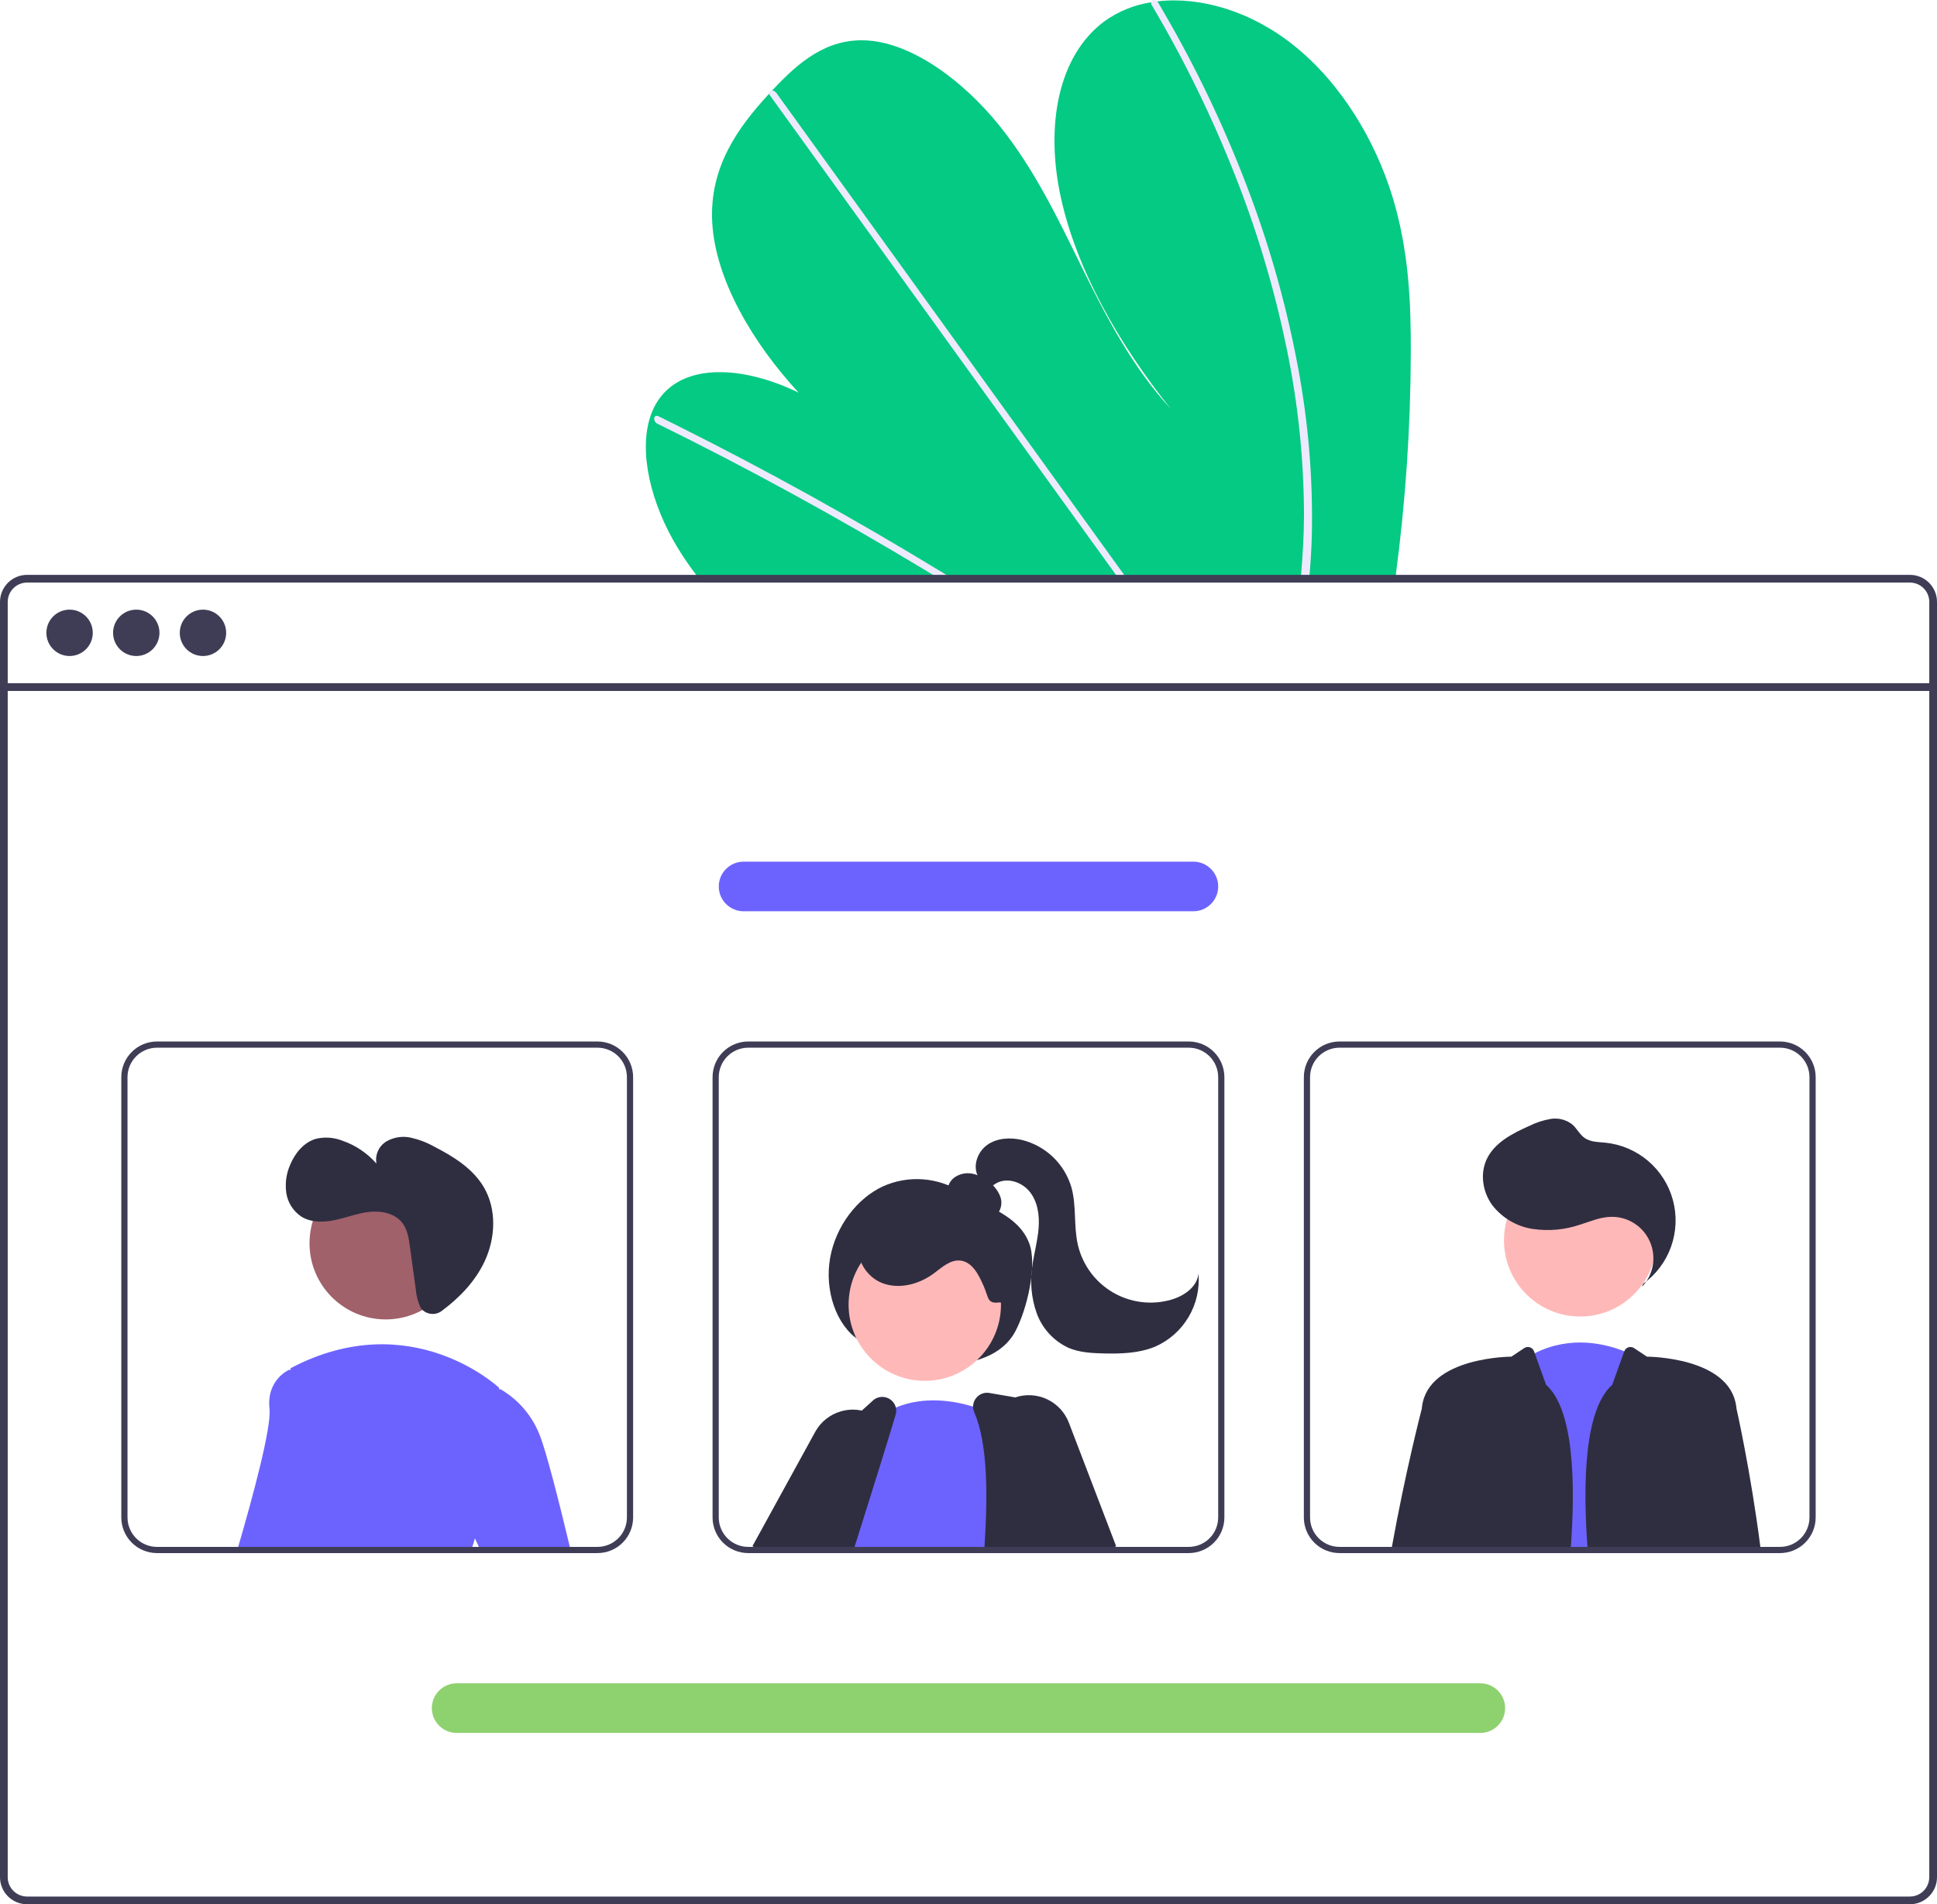 <svg width="540" height="531" viewBox="0 0 540 531" fill="none" xmlns="http://www.w3.org/2000/svg">
    <g clip-path="url(#clip0_62_926)">
    <path d="M393.302 98.662C393.237 119.276 391.841 139.864 389.125 160.298C389.03 161.016 388.926 161.733 388.831 162.451H195.747C195.176 161.742 194.614 161.025 194.07 160.298C192.254 157.895 190.55 155.422 188.985 152.863C181.461 140.534 177.968 126.069 181.332 116.057L181.392 115.902C182.118 113.709 183.27 111.682 184.782 109.936C192.53 101.117 208.304 102.492 222.65 109.495C209.739 95.523 199.422 77.86 198.558 62.046C197.71 46.622 205.718 35.555 214.417 26.14C214.703 25.829 214.988 25.526 215.274 25.223C215.412 25.068 215.559 24.921 215.697 24.765C222.486 17.589 230.407 10.508 241.934 11.295C254.577 12.159 268.647 22.664 278.54 34.941C288.433 47.21 295.039 61.173 301.732 74.799C308.434 88.416 315.681 102.379 326.378 113.991C311.876 95.86 300.15 75.205 295.748 55.078C291.347 34.95 295.013 15.575 307.794 6.012C311.675 3.198 316.173 1.354 320.913 0.634C321.466 0.539 322.028 0.462 322.599 0.392C334.472 -1.026 348.68 3.003 360.804 12.756C374.156 23.494 383.461 39.472 388.131 54.663C392.801 69.853 393.371 84.5 393.302 98.662Z" fill="#04CA83"/>
    <path d="M267.332 162.451H263.64C262.464 161.725 261.282 161.007 260.094 160.298C259.359 159.84 258.616 159.399 257.872 158.95C245.583 151.54 233.22 144.436 220.782 137.637C208.356 130.833 195.868 124.346 183.321 118.175C182.988 118.033 182.716 117.778 182.552 117.456C182.387 117.134 182.341 116.764 182.421 116.412C182.434 116.365 182.455 116.322 182.482 116.282C182.655 115.953 183.044 115.815 183.615 116.092C185.154 116.853 186.702 117.613 188.241 118.392C200.824 124.668 213.354 131.262 225.832 138.173C238.302 145.081 250.703 152.298 263.034 159.823C263.294 159.978 263.553 160.143 263.813 160.298C264.989 161.016 266.156 161.734 267.332 162.451Z" fill="#EDEAFE"/>
    <path d="M314.937 162.451H312.654C312.135 161.734 311.625 161.016 311.106 160.298C298.914 143.404 286.723 126.51 274.536 109.616C254.577 81.958 234.624 54.3 214.677 26.641C214.559 26.492 214.471 26.322 214.417 26.14C214.245 25.526 214.694 25.163 215.274 25.223C215.518 25.257 215.752 25.342 215.961 25.473C216.17 25.604 216.348 25.779 216.484 25.984C227.674 41.495 238.861 57 250.046 72.499C269.901 100.019 289.753 127.536 309.602 155.05C310.864 156.797 312.127 158.552 313.389 160.298C313.908 161.016 314.427 161.734 314.937 162.451Z" fill="#EDEAFE"/>
    <path d="M365.725 148.912C365.63 152.759 365.396 156.546 365.085 160.298C365.024 161.016 364.964 161.733 364.903 162.451H362.508C362.577 161.733 362.646 161.016 362.707 160.298C363.182 154.877 363.511 149.396 363.528 143.767C363.505 128.163 361.897 112.601 358.729 97.322C355.361 80.869 350.566 64.741 344.4 49.121C337.927 32.645 330.145 16.715 321.129 1.482C320.96 1.233 320.883 0.933 320.913 0.634C321.008 -0.049 321.916 -0.256 322.599 0.392C322.734 0.519 322.85 0.665 322.945 0.825C324.06 2.718 325.156 4.617 326.231 6.522C334.919 21.842 342.371 37.83 348.516 54.334C354.37 70.008 358.846 86.162 361.894 102.613C364.748 117.875 366.032 133.388 365.725 148.912Z" fill="#EDEAFE"/>
    <path d="M532.451 160.298H7.54C5.541 160.3 3.624 161.095 2.21 162.508C0.797 163.922 0.002 165.839 -2.86102e-06 167.837V523.461C0.002 525.46 0.797 527.376 2.21 528.79C3.624 530.203 5.541 530.998 7.54 531H532.451C533.541 531 534.618 530.764 535.608 530.307C536.598 529.85 537.477 529.184 538.184 528.354C538.244 528.289 538.299 528.22 538.349 528.147C538.799 527.597 539.163 526.982 539.43 526.322C539.809 525.416 540.003 524.443 540 523.461V167.838C539.998 165.837 539.202 163.919 537.786 162.506C536.37 161.092 534.451 160.298 532.451 160.298ZM537.847 523.461C537.848 524.513 537.538 525.541 536.956 526.418C536.439 527.189 535.738 527.819 534.915 528.251C534.154 528.644 533.308 528.849 532.451 528.847H7.54C6.112 528.845 4.743 528.277 3.733 527.268C2.723 526.258 2.155 524.889 2.153 523.461V167.838C2.155 166.409 2.723 165.04 3.733 164.031C4.743 163.021 6.112 162.453 7.54 162.451H532.451C533.88 162.451 535.252 163.018 536.263 164.028C537.275 165.038 537.845 166.408 537.847 167.838V523.461Z" fill="#3F3D56"/>
    <path d="M538.919 190.515H1.075V192.67H538.919V190.515Z" fill="#3F3D56"/>
    <path d="M19.398 182.929C22.97 182.929 25.865 180.034 25.865 176.463C25.865 172.892 22.97 169.997 19.398 169.997C15.826 169.997 12.931 172.892 12.931 176.463C12.931 180.034 15.826 182.929 19.398 182.929Z" fill="#3F3D56"/>
    <path d="M37.991 182.929C41.562 182.929 44.458 180.034 44.458 176.463C44.458 172.892 41.562 169.997 37.991 169.997C34.419 169.997 31.524 172.892 31.524 176.463C31.524 180.034 34.419 182.929 37.991 182.929Z" fill="#3F3D56"/>
    <path d="M56.584 182.929C60.155 182.929 63.051 180.034 63.051 176.463C63.051 172.892 60.155 169.997 56.584 169.997C53.012 169.997 50.117 172.892 50.117 176.463C50.117 180.034 53.012 182.929 56.584 182.929Z" fill="#3F3D56"/>
    <path d="M239.519 373.74C233.051 369.53 229.834 359.747 231.419 350.801C233.004 341.854 238.972 334.148 246.127 330.825C249.607 329.257 253.422 328.577 257.23 328.848C261.038 329.118 264.719 330.331 267.942 332.375C274.503 336.386 283.783 338.583 286.898 346.609C289.293 352.776 286.256 365.299 283.033 371.289C280.248 376.466 274.955 378.835 269.983 379.863C264.482 380.985 258.804 380.913 253.333 379.651C247.862 378.389 242.726 375.966 238.273 372.548L239.519 373.74Z" fill="#2F2E41"/>
    <path d="M236.146 421.258L230.974 430.172L230.291 431.348L229.297 433.077H214.051L215.08 431.348L217.743 426.86L223.952 416.381L230.983 419.191L236.146 421.258Z" fill="#FFB8B8"/>
    <path d="M212.909 433.076L210.125 431.347L209.779 431.131L227.256 399.288C228.008 397.91 229.025 396.694 230.25 395.712C231.474 394.73 232.882 394 234.39 393.565C236.295 392.998 238.312 392.923 240.253 393.348C241.386 393.588 242.476 393.996 243.487 394.559C243.904 394.787 244.305 395.041 244.689 395.32C246.167 396.356 247.382 397.724 248.235 399.314C249.251 401.176 249.752 403.274 249.688 405.394C249.625 407.514 248.998 409.578 247.872 411.375L241.135 422.139L235.376 431.347L234.295 433.076H212.909Z" fill="#2F2E41"/>
    <path d="M257.811 385.041C269.542 385.041 279.051 375.534 279.051 363.806C279.051 352.078 269.542 342.571 257.811 342.571C246.081 342.571 236.572 352.078 236.572 363.806C236.572 375.534 246.081 385.041 257.811 385.041Z" fill="#FFB8B8"/>
    <path d="M279.133 433.076H231.39L231.606 432.463C231.485 432.091 231.372 431.719 231.268 431.347C231.156 430.958 231.061 430.561 230.975 430.171C230.199 426.552 230.202 422.809 230.983 419.191C233.621 406.24 244.145 395.718 244.145 395.718C244.326 395.579 244.508 395.449 244.69 395.32C246.255 394.174 247.954 393.221 249.748 392.484C257.566 389.242 265.764 390.547 271.272 392.225C273.19 392.805 275.066 393.518 276.885 394.36C277.524 394.663 277.871 394.853 277.871 394.853L278.415 411.462L279.072 431.347L279.133 433.076Z" fill="#6C63FF"/>
    <path d="M301.219 431.347L297.57 412.793L293.886 394.083C293.732 393.311 293.349 392.603 292.785 392.052C292.222 391.501 291.505 391.133 290.729 390.997L283.016 389.665L275.838 388.429C275.146 388.304 274.433 388.371 273.776 388.623C273.119 388.874 272.543 389.301 272.111 389.856C271.572 390.528 271.276 391.363 271.272 392.225C271.272 392.757 271.381 393.283 271.592 393.772C275.337 402.505 275.406 416.329 274.455 431.347C274.411 431.918 274.377 432.497 274.333 433.077H301.565L301.219 431.347Z" fill="#2F2E41"/>
    <path d="M249.748 392.484C249.59 391.855 249.277 391.275 248.838 390.797C248.4 390.318 247.849 389.957 247.236 389.744C246.622 389.531 245.966 389.474 245.325 389.578C244.685 389.682 244.08 389.944 243.565 390.34L240.253 393.348L226.694 405.695C226.271 406.074 225.94 406.544 225.725 407.07C224.195 410.727 221.211 417.946 217.743 426.86C217.181 428.313 216.602 429.808 216.005 431.347C215.798 431.918 215.573 432.497 215.348 433.076H237.694C237.875 432.497 238.057 431.918 238.238 431.347C239.233 428.209 240.201 425.131 241.135 422.139C243.868 413.45 246.332 405.557 248.235 399.314C248.763 397.585 249.244 395.988 249.679 394.524C249.882 393.862 249.906 393.158 249.748 392.484Z" fill="#2F2E41"/>
    <path d="M306.235 433.077H307.679L307.48 432.593L306.952 431.348L298.815 412.041L297.57 412.793L287.573 418.837L292.701 431.348L293.41 433.077H301.565H306.235Z" fill="#FFB8B8"/>
    <path d="M297.985 396.729C296.884 393.848 294.711 391.504 291.921 390.187C289.131 388.871 285.94 388.684 283.016 389.665C282.642 389.789 282.275 389.934 281.917 390.098C279.869 391.011 278.123 392.49 276.885 394.36C276.379 395.107 275.964 395.911 275.648 396.755C275.087 398.221 274.821 399.783 274.868 401.351C274.914 402.92 275.27 404.464 275.916 405.894L278.415 411.462L287.357 431.347L288.135 433.077H306.235L307.48 432.592L310.714 431.347L311.164 431.174L297.985 396.729Z" fill="#2F2E41"/>
    <path d="M274.493 339.417C275.233 339.639 276.026 339.61 276.749 339.336C277.471 339.062 278.083 338.557 278.49 337.9C278.875 337.231 279.102 336.482 279.152 335.711C279.203 334.94 279.076 334.168 278.782 333.454C278.18 332.028 277.23 330.775 276.019 329.81C274.644 328.566 272.971 327.7 271.161 327.295C270.257 327.101 269.322 327.103 268.419 327.301C267.516 327.5 266.666 327.89 265.927 328.446C265.202 329.02 264.664 329.797 264.382 330.678C264.101 331.56 264.089 332.505 264.348 333.393C264.898 334.988 266.388 336.056 267.875 336.852C270.827 338.427 274.082 339.352 277.421 339.565L274.493 339.417Z" fill="#2F2E41"/>
    <path d="M278.625 363.172C275.21 363.642 275.648 361.905 274.281 358.741C272.913 355.578 271.083 351.822 267.651 351.502C264.838 351.239 262.521 353.487 260.242 355.157C256.181 358.132 250.708 359.588 246 357.803C241.292 356.018 238.021 350.409 239.807 345.703C240.363 344.403 241.18 343.231 242.208 342.26C243.235 341.289 244.451 340.54 245.78 340.057C248.446 339.11 251.277 338.717 254.101 338.902C260.381 339.103 266.54 340.679 272.143 343.519C276.011 345.484 279.776 348.295 281.243 352.376C282.71 356.458 283.675 362.194 279.48 363.298L278.625 363.172Z" fill="#2F2E41"/>
    <path d="M272.747 328.191C271.059 325.253 272.453 321.223 275.214 319.26C277.976 317.298 281.681 317.105 284.976 317.892C288.235 318.713 291.221 320.376 293.634 322.715C296.048 325.054 297.804 327.986 298.726 331.217C300.124 336.354 299.293 341.871 300.477 347.061C301.109 349.828 302.3 352.436 303.977 354.725C305.655 357.014 307.783 358.936 310.232 360.372C312.68 361.807 315.396 362.727 318.214 363.073C321.031 363.42 323.889 363.186 326.612 362.386C330.16 361.345 333.765 358.813 334.113 355.133C334.481 359.359 333.517 363.593 331.357 367.244C329.198 370.895 325.95 373.779 322.069 375.493C317.499 377.399 312.401 377.524 307.45 377.397C304.224 377.314 300.925 377.12 297.949 375.872C295.889 374.933 294.038 373.592 292.504 371.929C290.969 370.266 289.783 368.313 289.013 366.185C287.497 361.908 287.088 357.317 287.823 352.84C288.31 349.357 289.279 345.943 289.55 342.437C289.821 338.931 289.307 335.187 287.145 332.413C284.983 329.639 280.853 328.222 277.779 329.932C276.544 330.619 275.547 331.741 274.205 332.184C272.863 332.628 270.961 331.849 271.083 330.441L272.747 328.191Z" fill="#2F2E41"/>
    <path d="M417.685 433.076L417.849 431.347L422.727 380.613C424.325 379.362 426.043 378.27 427.855 377.354C437.895 372.296 447.58 374.717 452.82 376.809C454.209 377.352 455.551 378.009 456.833 378.771L459.687 431.347L459.782 433.076H417.685Z" fill="#6C63FF"/>
    <path d="M440.526 367.111C452.256 367.111 461.765 357.603 461.765 345.875C461.765 334.147 452.256 324.64 440.526 324.64C428.796 324.64 419.286 334.147 419.286 345.875C419.286 357.603 428.796 367.111 440.526 367.111Z" fill="#FFB8B8"/>
    <path d="M457.759 358.823C459.338 357.16 460.386 355.064 460.77 352.804C461.154 350.543 460.857 348.219 459.916 346.127C458.976 344.036 457.434 342.271 455.488 341.058C453.541 339.845 451.278 339.238 448.986 339.315C446.049 339.413 443.281 340.615 440.478 341.496C436.23 342.941 431.698 343.349 427.26 342.687C422.796 341.994 418.767 339.615 416.004 336.042C413.376 332.431 412.557 327.422 414.413 323.36C416.557 318.671 421.563 316.088 426.272 313.988C428.172 313.038 430.2 312.371 432.293 312.011C433.342 311.836 434.415 311.881 435.446 312.14C436.476 312.4 437.442 312.87 438.283 313.52C439.606 314.658 440.382 316.369 441.822 317.355C443.443 318.465 445.549 318.436 447.504 318.632C451.908 319.073 456.074 320.843 459.447 323.709C462.82 326.574 465.24 330.398 466.386 334.673C467.532 338.947 467.349 343.469 465.862 347.637C464.375 351.805 461.654 355.421 458.061 358.005L457.759 358.823Z" fill="#2F2E41"/>
    <path d="M431.019 386.138L427.855 377.354L427.657 376.806C427.563 376.547 427.412 376.312 427.214 376.119C427.016 375.927 426.777 375.782 426.515 375.696C426.253 375.609 425.974 375.584 425.701 375.621C425.427 375.658 425.166 375.757 424.936 375.91L421.343 378.305C421.343 378.305 398.297 378.305 396.446 392.13C396.421 392.346 396.386 392.588 396.36 392.847C396.359 392.859 396.356 392.871 396.351 392.882C396.118 393.79 391.768 410.597 388.032 431.347C387.929 431.918 387.825 432.497 387.721 433.077H437.799V433.076C439.429 412.232 438.517 392.852 431.019 386.138Z" fill="#2F2E41"/>
    <path d="M490.757 431.347C488.025 410.061 484.116 392.847 484.116 392.847C484.082 392.588 484.047 392.346 484.021 392.13C482.179 378.305 459.133 378.305 459.133 378.305L455.542 375.911C455.312 375.758 455.05 375.659 454.777 375.622C454.503 375.585 454.224 375.611 453.962 375.697C453.7 375.784 453.461 375.929 453.263 376.121C453.065 376.314 452.914 376.549 452.82 376.809L449.456 386.138C441.959 392.851 441.047 412.232 442.676 433.076L442.677 433.077H490.973C490.904 432.497 490.827 431.918 490.757 431.347Z" fill="#2F2E41"/>
    <path d="M85.115 382.878L79.978 431.347L79.797 433.076H65.9C66.064 432.514 66.229 431.935 66.402 431.347C70.345 417.825 75.715 398.086 75.135 392.856C74.228 384.694 80.584 381.97 80.584 381.97L80.981 382.048L85.115 382.878Z" fill="#6C63FF"/>
    <path d="M107.527 367.918C119.257 367.918 128.766 358.41 128.766 346.683C128.766 334.955 119.257 325.447 107.527 325.447C95.796 325.447 86.287 334.955 86.287 346.683C86.287 358.41 95.796 367.918 107.527 367.918Z" fill="#A0616A"/>
    <path d="M135.02 422.788C133.949 424.762 133.072 426.835 132.4 428.978C132.149 429.739 131.907 430.535 131.682 431.347C131.518 431.909 131.371 432.489 131.224 433.077H75.205C75.283 432.506 75.352 431.927 75.43 431.347C78.292 408.738 80.609 385.792 80.981 382.048C81.016 381.694 81.033 381.512 81.033 381.512C114.603 363.823 139.102 386.959 139.102 386.959C139.102 386.959 139.137 387.123 139.189 387.443C139.725 390.677 142.457 409.56 135.02 422.788Z" fill="#6C63FF"/>
    <path d="M132.4 428.978L128.665 420.972L129.572 389.224L139.189 387.443L139.526 387.383C144.496 390.272 148.343 394.757 150.439 400.11C152.307 404.778 155.861 418.819 158.862 431.347C159 431.927 159.139 432.506 159.277 433.076H134.311L133.507 431.347L132.4 428.978Z" fill="#6C63FF"/>
    <path d="M166.567 290.419H43.754C41.119 290.422 38.594 291.47 36.731 293.332C34.868 295.195 33.821 297.719 33.817 300.353V423.142C33.821 425.776 34.868 428.301 36.731 430.163C38.594 432.026 41.119 433.073 43.754 433.076H166.567C169.202 433.075 171.728 432.028 173.591 430.165C175.454 428.302 176.501 425.776 176.503 423.142V300.353C176.501 297.719 175.454 295.193 173.591 293.331C171.728 291.468 169.202 290.421 166.567 290.419ZM174.774 423.142C174.772 425.318 173.907 427.404 172.368 428.942C170.829 430.48 168.743 431.345 166.567 431.347H43.754C41.578 431.344 39.493 430.479 37.954 428.941C36.416 427.403 35.55 425.317 35.547 423.142V300.353C35.55 298.178 36.416 296.093 37.954 294.555C39.493 293.017 41.578 292.152 43.754 292.148H166.567C168.743 292.15 170.829 293.015 172.368 294.553C173.907 296.092 174.772 298.178 174.774 300.353V423.142ZM79.978 431.347L79.797 433.076H131.224C131.371 432.489 131.518 431.909 131.682 431.347H79.978Z" fill="#3F3D56"/>
    <path d="M331.399 290.419H208.586C205.952 290.422 203.426 291.47 201.563 293.332C199.701 295.195 198.653 297.719 198.649 300.353V423.142C198.653 425.776 199.701 428.301 201.563 430.163C203.426 432.026 205.952 433.073 208.586 433.076H331.399C334.034 433.075 336.56 432.028 338.423 430.165C340.286 428.302 341.333 425.776 341.335 423.142V300.353C341.333 297.719 340.286 295.193 338.423 293.331C336.56 291.468 334.034 290.421 331.399 290.419ZM339.606 423.142C339.604 425.318 338.739 427.404 337.2 428.942C335.661 430.48 333.575 431.345 331.399 431.347H208.586C206.41 431.344 204.325 430.479 202.786 428.941C201.248 427.403 200.382 425.317 200.379 423.142V300.353C200.382 298.178 201.248 296.093 202.786 294.555C204.325 293.017 206.41 292.152 208.586 292.148H331.399C333.575 292.15 335.661 293.015 337.2 294.553C338.739 296.092 339.604 298.178 339.606 300.353V423.142ZM231.268 431.347C231.372 431.719 231.485 432.091 231.606 432.463L231.39 433.076H274.333C274.377 432.497 274.411 431.918 274.455 431.347H231.268Z" fill="#3F3D56"/>
    <path d="M496.24 290.419H373.427C370.792 290.421 368.266 291.468 366.403 293.331C364.539 295.193 363.492 297.719 363.49 300.353V423.142C363.492 425.777 364.539 428.302 366.403 430.165C368.266 432.028 370.792 433.075 373.427 433.076H496.24C498.874 433.073 501.4 432.026 503.262 430.163C505.125 428.301 506.173 425.776 506.176 423.142V300.353C506.173 297.72 505.125 295.195 503.262 293.332C501.4 291.47 498.874 290.422 496.24 290.419ZM504.446 423.142C504.443 425.317 503.578 427.402 502.039 428.94C500.501 430.479 498.416 431.344 496.24 431.347H373.427C371.251 431.346 369.164 430.481 367.626 428.942C366.087 427.404 365.222 425.318 365.22 423.142V300.353C365.222 298.178 366.087 296.092 367.626 294.553C369.164 293.015 371.251 292.15 373.427 292.148H496.24C498.416 292.152 500.501 293.017 502.039 294.555C503.578 296.093 504.443 298.178 504.446 300.353V423.142ZM437.929 431.347C437.886 431.918 437.842 432.497 437.799 433.076H475.062C475.131 432.506 475.209 431.927 475.278 431.347H437.929Z" fill="#3F3D56"/>
    <path d="M412.682 483.223H127.311C125.476 483.223 123.717 482.494 122.419 481.197C121.122 479.9 120.393 478.14 120.393 476.306C120.393 474.472 121.122 472.712 122.419 471.415C123.717 470.118 125.476 469.389 127.311 469.389H412.682C414.517 469.389 416.277 470.118 417.574 471.415C418.872 472.712 419.6 474.472 419.6 476.306C419.6 478.14 418.872 479.9 417.574 481.197C416.277 482.494 414.517 483.223 412.682 483.223Z" fill="#8ED16F"/>
    <path d="M332.692 254.106H207.301C205.467 254.106 203.707 253.378 202.41 252.08C201.112 250.783 200.383 249.024 200.383 247.19C200.383 245.355 201.112 243.596 202.41 242.299C203.707 241.002 205.467 240.273 207.301 240.273H332.692C334.527 240.273 336.286 241.002 337.584 242.299C338.881 243.596 339.61 245.355 339.61 247.19C339.61 249.024 338.881 250.783 337.584 252.08C336.286 253.378 334.527 254.106 332.692 254.106Z" fill="#6C63FF"/>
    <path d="M117.686 365.184C118.405 365.893 119.356 366.319 120.364 366.383C121.372 366.448 122.37 366.147 123.174 365.535C128.179 361.825 132.574 357.207 135.175 351.575C138.155 345.121 138.487 337.201 134.894 331.066C131.857 325.881 126.493 322.535 121.148 319.787C119.072 318.616 116.837 317.754 114.512 317.23C112.162 316.712 109.703 317.108 107.636 318.339C106.624 318.973 105.827 319.897 105.349 320.991C104.871 322.085 104.733 323.297 104.954 324.47C102.387 321.541 99.098 319.334 95.415 318.067C93.095 317.16 90.555 316.976 88.129 317.539C84.737 318.501 82.26 321.514 80.906 324.769C79.81 327.245 79.432 329.978 79.814 332.658C80.015 333.992 80.494 335.268 81.219 336.405C81.945 337.542 82.901 338.515 84.026 339.259C86.83 340.994 90.408 340.869 93.629 340.16C96.85 339.451 99.968 338.218 103.251 337.907C106.534 337.595 110.19 338.413 112.188 341.037C113.595 342.884 113.957 345.298 114.272 347.598L115.915 359.563C116.05 361.294 116.492 362.987 117.221 364.563C117.347 364.79 117.504 364.999 117.686 365.184Z" fill="#2F2E41"/>
    </g>
    <defs>
    <clipPath id="clip0_62_926">
    <rect width="540" height="531" fill="white"/>
    </clipPath>
    </defs>
    </svg>
    
